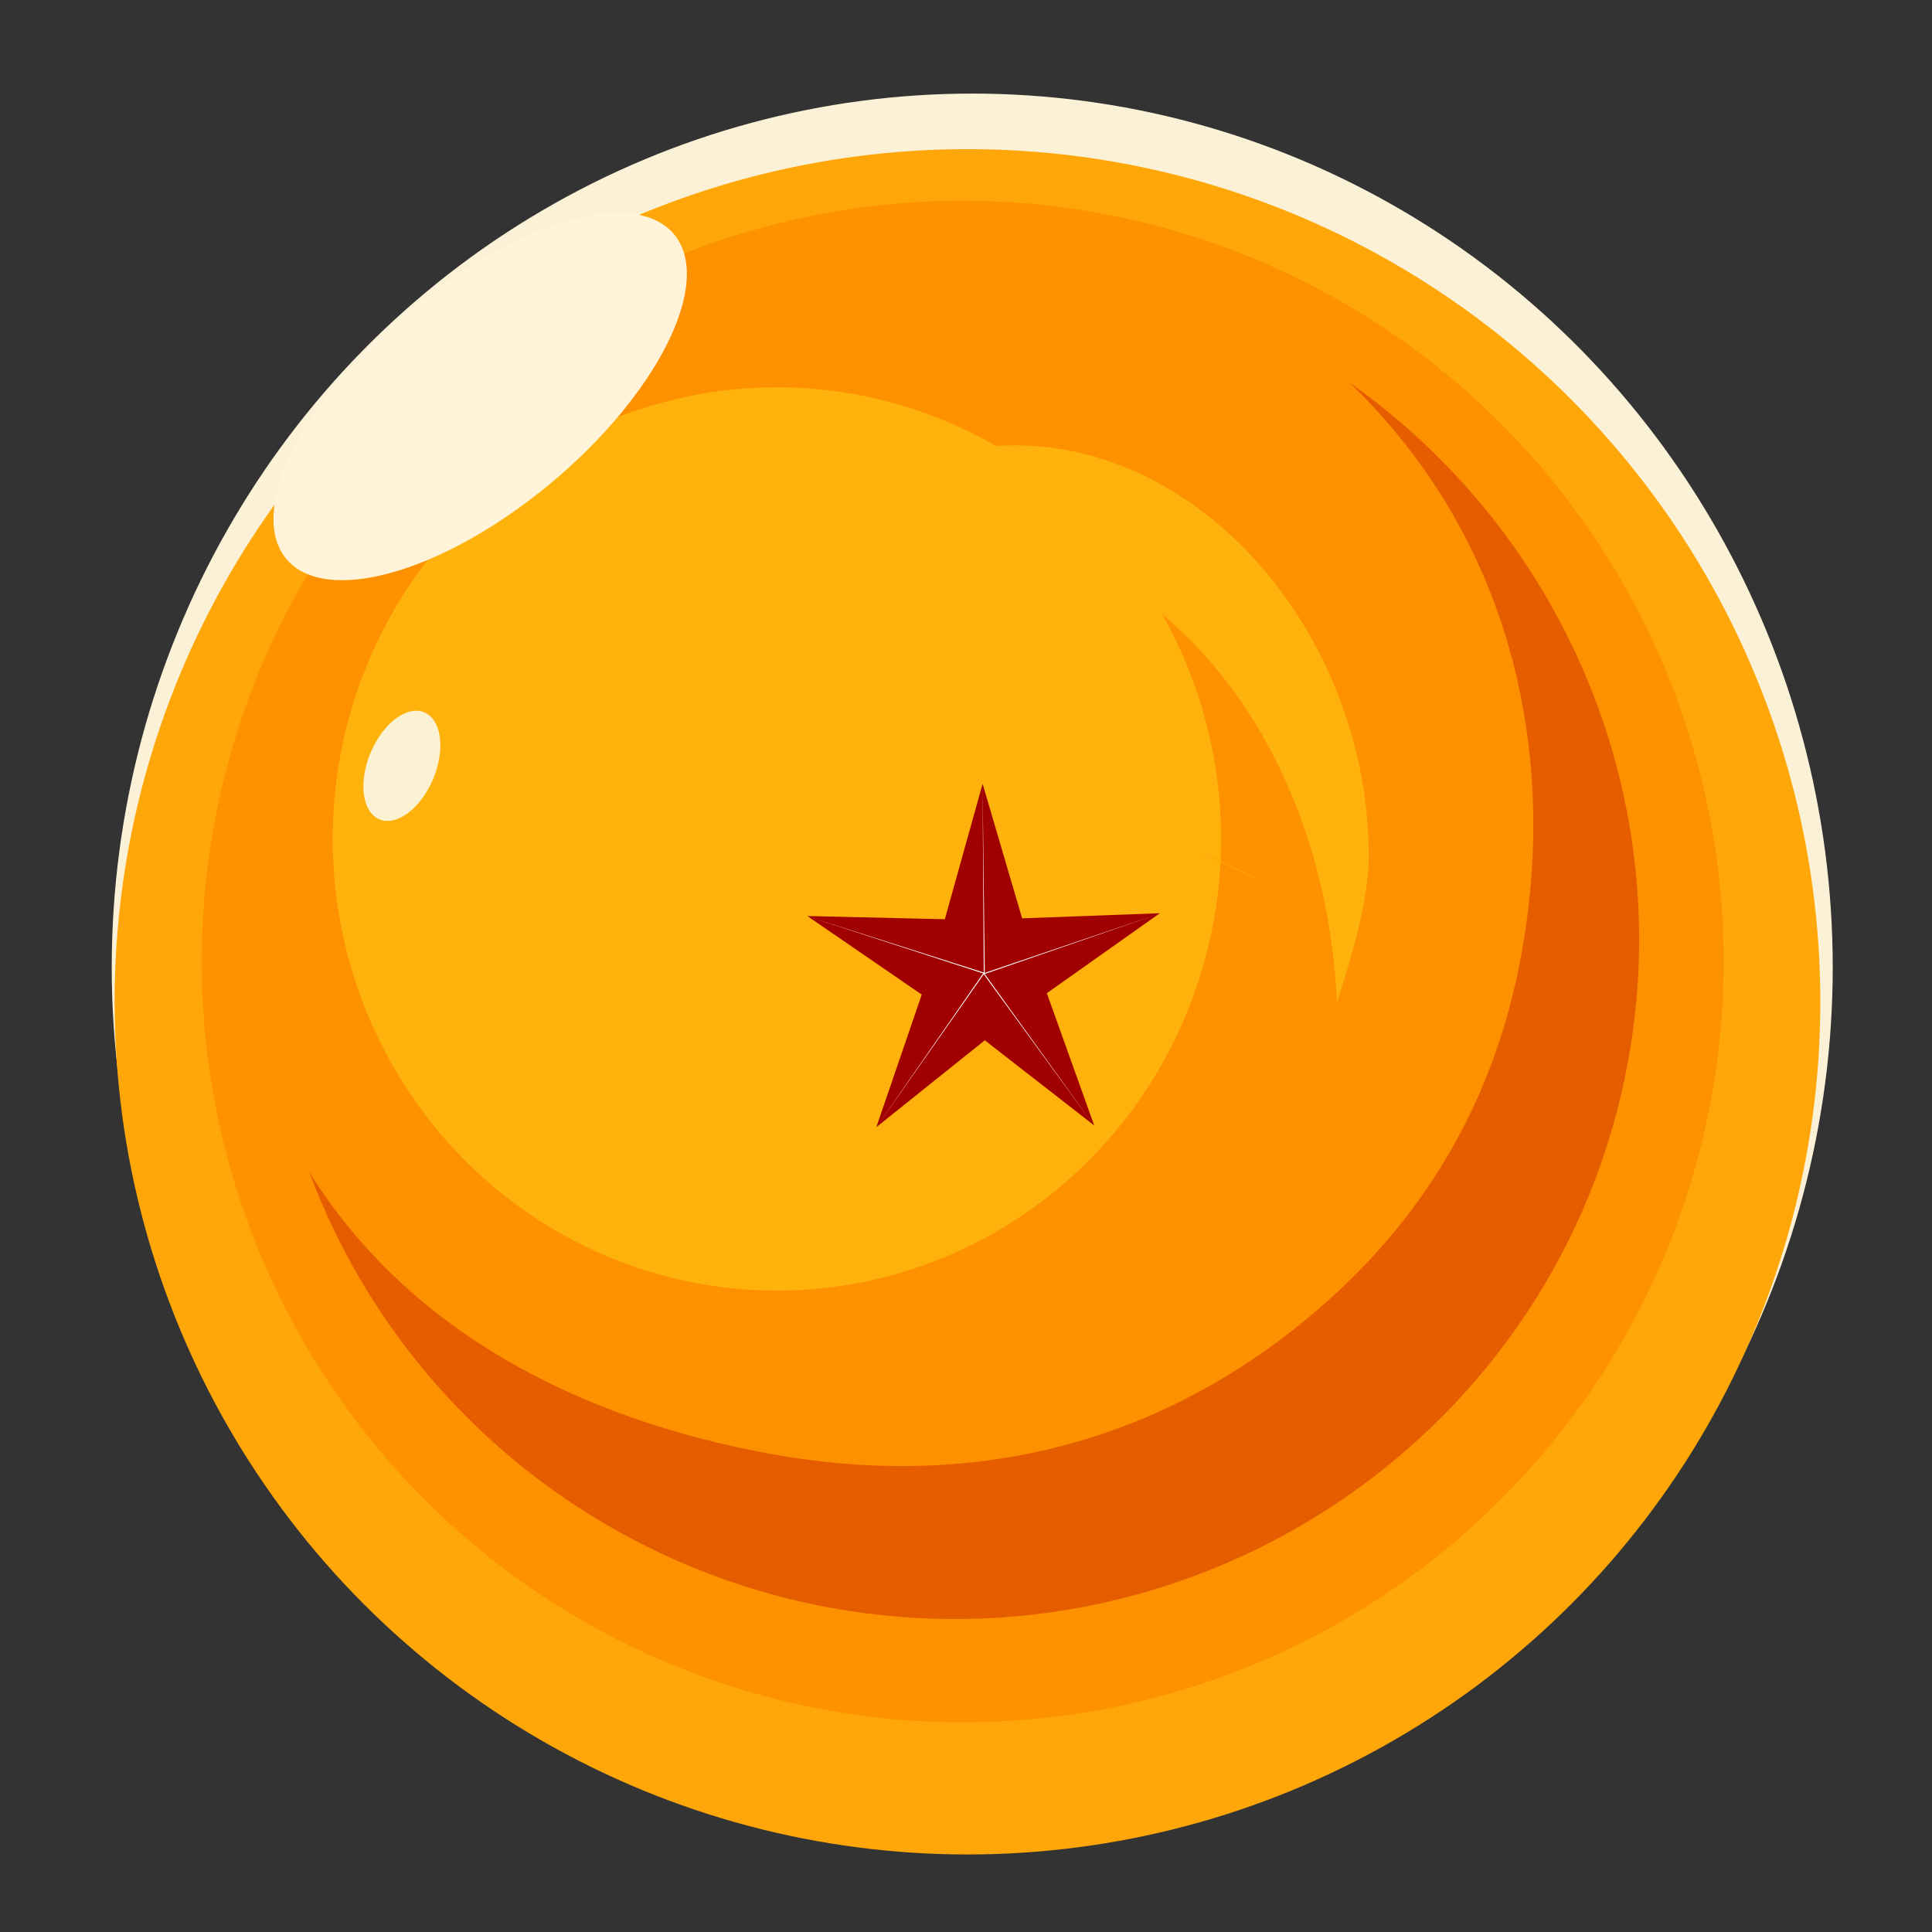 <?xml version="1.0" encoding="UTF-8" standalone="no"?>
<!-- Created with Inkscape (http://www.inkscape.org/) -->

<svg
   width="500"
   height="500"
   viewBox="0 0 132.292 132.292"
   version="1.1"
   id="svg1"
   xml:space="preserve"
   inkscape:version="1.4 (86a8ad7, 2024-10-11)"
   sodipodi:docname="db_1.svg"
   xmlns:inkscape="http://www.inkscape.org/namespaces/inkscape"
   xmlns:sodipodi="http://sodipodi.sourceforge.net/DTD/sodipodi-0.dtd"
   xmlns:xlink="http://www.w3.org/1999/xlink"
   xmlns="http://www.w3.org/2000/svg"
   xmlns:svg="http://www.w3.org/2000/svg"><rect x="0" y="0" width="132.292" height="132.292" fill="#333333" stroke="none"/><sodipodi:namedview
     id="namedview1"
     pagecolor="#ffffff"
     bordercolor="#000000"
     borderopacity="0.25"
     inkscape:showpageshadow="2"
     inkscape:pageopacity="0.0"
     inkscape:pagecheckerboard="0"
     inkscape:deskcolor="#d1d1d1"
     inkscape:document-units="mm"
     inkscape:zoom="1.4274172"
     inkscape:cx="273.57103"
     inkscape:cy="218.92688"
     inkscape:window-width="2560"
     inkscape:window-height="1351"
     inkscape:window-x="2551"
     inkscape:window-y="-9"
     inkscape:window-maximized="1"
     inkscape:current-layer="svg1" /><defs
     id="defs1"><linearGradient
       id="linearGradient6"
       inkscape:collect="always"><stop
         style="stop-color:#ffb20c;stop-opacity:1;"
         offset="0"
         id="stop6" /><stop
         style="stop-color:#ffa708;stop-opacity:1"
         offset="1"
         id="stop7" /></linearGradient><linearGradient
       id="linearGradient33"
       inkscape:collect="always"><stop
         style="stop-color:#fff4da;stop-opacity:1;"
         offset="0.07"
         id="stop33" /><stop
         style="stop-color:#fff4da;stop-opacity:0;"
         offset="1"
         id="stop34" /></linearGradient><linearGradient
       id="swatch24"
       inkscape:swatch="solid"><stop
         style="stop-color:#9f8ebe;stop-opacity:1;"
         offset="0"
         id="stop24" /></linearGradient><linearGradient
       id="swatch19"
       inkscape:swatch="solid"><stop
         style="stop-color:#d1a2be;stop-opacity:1;"
         offset="0"
         id="stop20" /></linearGradient><radialGradient
       inkscape:collect="always"
       xlink:href="#linearGradient33"
       id="radialGradient34"
       cx="41.984"
       cy="35.496"
       fx="41.984"
       fy="35.496"
       r="12.512"
       gradientTransform="matrix(1,0,0,0.911,-2.9926616e-8,3.155)"
       gradientUnits="userSpaceOnUse" /><linearGradient
       inkscape:collect="always"
       xlink:href="#linearGradient6"
       id="linearGradient7"
       x1="9.078"
       y1="77.193"
       x2="45.296"
       y2="105.211"
       gradientUnits="userSpaceOnUse" /></defs><ellipse
     style="display:inline;opacity:1;fill:#fbf1d6;fill-opacity:1;stroke:#000000;stroke-width:0;stroke-linecap:round;stroke-dasharray:none;stroke-opacity:1"
     id="path3-7-2-9"
     inkscape:label="main_layer"
     ry="59.828"
     rx="58.922"
     cy="66.236"
     cx="66.573"
     sodipodi:insensitive="true" /><ellipse
     style="display:inline;opacity:1;fill:#ffa708;fill-opacity:1;stroke:#000000;stroke-width:0;stroke-linecap:round;stroke-dasharray:none;stroke-opacity:1"
     id="path3-7-2"
     cx="66.247"
     cy="68.597"
     rx="58.398"
     ry="58.386"
     inkscape:label="second_layer"
     sodipodi:insensitive="true" /><ellipse
     style="display:inline;opacity:1;fill:#fe9100;fill-opacity:1;stroke:#000000;stroke-width:0;stroke-linecap:round;stroke-dasharray:none;stroke-opacity:1"
     id="path3-7-2-5"
     cx="65.918"
     cy="65.84"
     rx="52.106"
     ry="52.095"
     inkscape:label="third_layer"
     sodipodi:insensitive="true" /><ellipse
     style="display:inline;opacity:1;fill:#ffb20c;fill-opacity:1;stroke:#000000;stroke-width:0;stroke-linecap:round;stroke-dasharray:none;stroke-opacity:1"
     id="path3-7-2-5-8"
     cx="53.197"
     cy="57.445"
     rx="30.415"
     ry="30.928"
     inkscape:label="fourth_layer"
     sodipodi:insensitive="true" /><path
     id="rect1"
     style="display:none;fill:url(#linearGradient7);fill-rule:evenodd;stroke:#e2d7ea;stroke-width:0;stroke-linecap:round;stroke-opacity:0.819"
     transform="matrix(0.672,-0.74,0.837,0.548,0,0)"
     d="m 33.128,78.886 c 0.937,0.853 0.651,7.367 0.313,7.063 C 29.598,82.496 29.387,82.729 25.965,80.562 23.301,78.874 19.231,77.451 16.202,76.211 13.249,75.002 8.962,74.948 9.08,73.996 L 9.747,68.639 c 0.106,-0.85 6.745,1.091 8.399,1.669 4.289,1.431 11.13,5.073 14.983,8.578 z"
     sodipodi:nodetypes="ssssssss"
     inkscape:label="top_middle_circle_rect"
     sodipodi:insensitive="true" /><path
     id="path34"
     style="opacity:1;fill:#e65d00;fill-opacity:1;fill-rule:evenodd;stroke:#e2d7ea;stroke-width:0;stroke-linecap:round;stroke-dasharray:none;stroke-opacity:0.819"
     d="M 92.406,26.196 C 103.182,36.593 106.803,51.004 104.163,65.413 102.193,76.152 96.813,84.482 88.783,90.874 78.765,98.847 66.508,102.076 52.675,99.538 39.742,97.155 28.013,91.225 21.18,80.259 26.935,95.716 40.461,107.046 56.778,110.077 82.338,114.766 106.828,98.02 111.479,72.674 114.747,54.848 107.311,36.725 92.406,26.196 Z"
     sodipodi:nodetypes="ccsccccc"
     inkscape:label="crescent_moon"
     sodipodi:insensitive="true" /><ellipse
     style="display:inline;opacity:1;fill:#fbf2d3;fill-opacity:1;stroke:#000000;stroke-width:0;stroke-linecap:round;stroke-dasharray:none;stroke-opacity:1"
     id="path4"
     cx="48.395"
     cy="28.69"
     rx="2.35"
     ry="3.956"
     transform="matrix(0.833,0.553,-0.446,0.895,0,0)"
     inkscape:label="shiny_small_layer"
     sodipodi:insensitive="true" /><ellipse
     style="display:none;opacity:1;fill:url(#radialGradient34);fill-opacity:1;fill-rule:evenodd;stroke:#e2d7ea;stroke-width:0;stroke-linecap:round;stroke-dasharray:none;stroke-opacity:0.819"
     id="path31"
     cx="40.871"
     cy="34.569"
     rx="12.512"
     ry="11.4"
     inkscape:label="shining"
     sodipodi:insensitive="true" /><ellipse
     style="opacity:1;fill:#fff4da;fill-opacity:1;fill-rule:evenodd;stroke:#e2d7ea;stroke-width:0;stroke-linecap:round;stroke-dasharray:none;stroke-opacity:0.819"
     id="path25"
     cx="13.525"
     cy="41.977"
     rx="17.297"
     ry="7.713"
     transform="matrix(0.783,-0.621,0.531,0.847,0,0)"
     inkscape:label="shiny_large_layer"
     sodipodi:insensitive="true" /><path
     id="path7"
     style="opacity:1;fill:#ffb20c;fill-opacity:1;fill-rule:evenodd;stroke:#e2d7ea;stroke-width:0;stroke-linecap:round;stroke-opacity:0.819"
     d="m 69.448,30.494 c -6.172,0.023 -12.098,2.698 -16.549,7.468 3.89,-2.799 7.701,-1.401 12.142,-1.416 14.015,0.004 25.689,13.821 26.502,32.101 0.936,-2.873 2.166,-6.922 2.186,-9.979 C 93.731,43.876 82.705,30.494 69.448,30.494 Z"
     sodipodi:nodetypes="ccccccc"
     sodipodi:insensitive="true" /><path
     style="opacity:0.73;fill:#ffa708;fill-opacity:1;fill-rule:evenodd;stroke:#e2d7ea;stroke-width:0;stroke-linecap:round;stroke-opacity:0.819"
     id="path8"
     d="m 85.914,60.153 c -0.019,-0.044 -0.038,-0.089 -0.057,-0.133 0,0 -3.567,-1.671 -3.567,-1.671 v 0 c 0.012,0.045 0.023,0.089 0.035,0.134 z"
     sodipodi:insensitive="true" /><path
     sodipodi:type="star"
     style="display:inline;opacity:1;fill:#a10000;fill-opacity:1;stroke:#000000;stroke-width:0;stroke-linecap:round;stroke-dasharray:none;stroke-opacity:1"
     id="path5"
     inkscape:flatsided="false"
     sodipodi:sides="5"
     sodipodi:cx="61.995148"
     sodipodi:cy="60.553398"
     sodipodi:r1="14.339218"
     sodipodi:r2="5.0882249"
     sodipodi:arg1="0.9346077"
     sodipodi:arg2="1.5597067"
     inkscape:rounded="0"
     inkscape:randomized="0"
     d="m 70.515,72.087 -8.463,-6.446 -8.393,6.579 3.515,-10.041 -8.85,-5.95 10.636,0.241 2.923,-10.256 3.058,10.189 10.657,-0.389 -8.746,6.057 z"
     inkscape:transform-center-x="0.030852672"
     inkscape:transform-center-y="-1.2080714"
     transform="matrix(0.885,0,0,0.904,12.517,11.895)"
     inkscape:label="star" /><path
     sodipodi:type="star"
     style="display:inline;fill:#ffffff;fill-opacity:1;stroke:#000000;stroke-width:0;stroke-linecap:round;stroke-dasharray:none;stroke-opacity:1"
     id="path5-3"
     inkscape:flatsided="false"
     sodipodi:sides="5"
     sodipodi:cx="61.995148"
     sodipodi:cy="60.553398"
     sodipodi:r1="14.339218"
     sodipodi:r2="0.069139034"
     sodipodi:arg1="0.9346077"
     sodipodi:arg2="1.8967852"
     inkscape:rounded="0"
     inkscape:randomized="0"
     d="M 70.515,72.087 61.973,60.619 53.658,72.22 61.926,60.553 48.323,56.23 l 13.651,4.258 -0.092,-14.273 0.169,14.299 13.546,-4.498 -13.547,4.58 z"
     inkscape:transform-center-x="0.030852672"
     inkscape:transform-center-y="-1.2080714"
     transform="matrix(0.885,0,0,0.904,12.515,11.913)"
     inkscape:label="star" /></svg>
